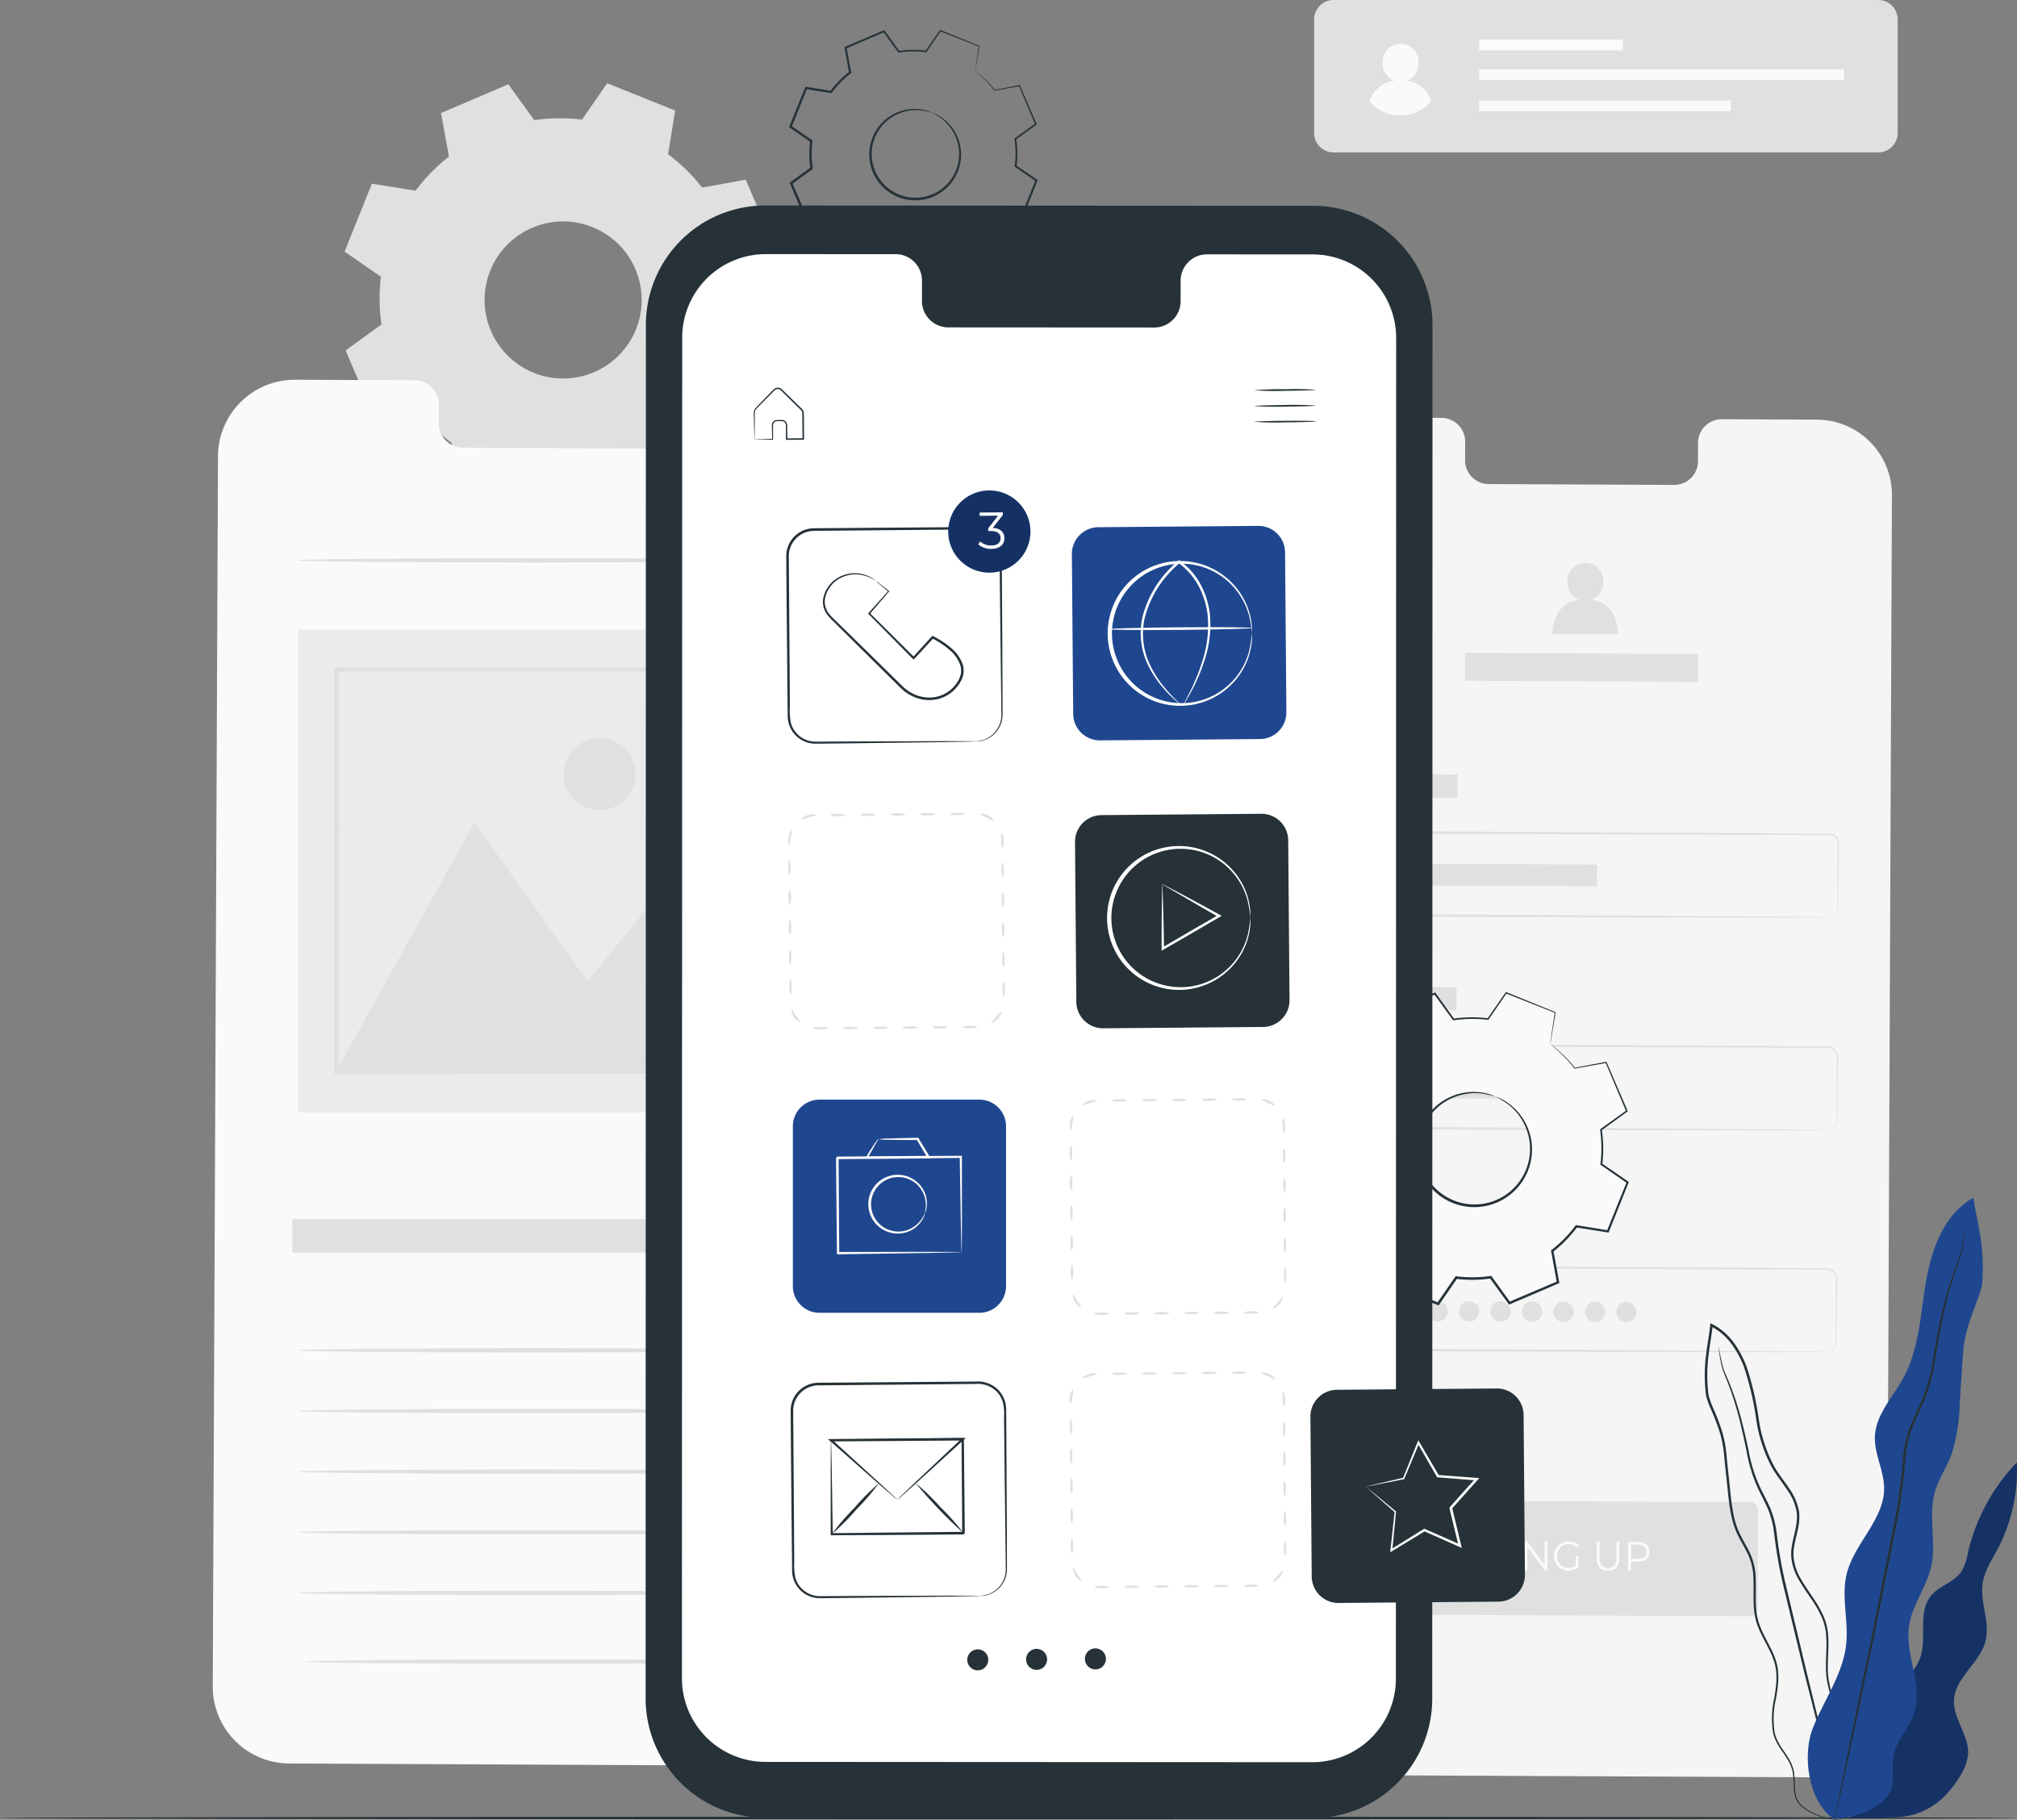 <svg xmlns="http://www.w3.org/2000/svg" xmlns:xlink="http://www.w3.org/1999/xlink" width="371.836" height="335.505" viewBox="0 0 371.836 335.505">
  <rect x="0" y="0" width="371.836" height="335.505" fill="#808080" stroke="none"/>
  <defs>
    <clipPath id="clip-path">
      <rect id="Rectangle_4217" data-name="Rectangle 4217" width="371.836" height="335.505" fill="none"/>
    </clipPath>
    <clipPath id="clip-path-4">
      <rect id="Rectangle_4219" data-name="Rectangle 4219" width="30.747" height="65.638" fill="none"/>
    </clipPath>
  </defs>
  <g id="Group_8427" data-name="Group 8427" transform="translate(-1088.323 -1595)">
    <g id="Group_8426" data-name="Group 8426" transform="translate(1088.323 1595)">
      <g id="Group_1505" data-name="Group 1505">
        <g id="Group_1504" data-name="Group 1504" clip-path="url(#clip-path)">
          <path id="Path_273" data-name="Path 273" d="M357.492,84.927l-17.633-.081a4.38,4.38,0,0,0-4.3,4.456l-.015,3.2a4.378,4.378,0,0,1-4.3,4.456L296.872,96.8a4.385,4.385,0,0,1-4.263-4.5l.014-3.2a4.385,4.385,0,0,0-4.263-4.5l-6.2-.028L266.726,84.5a13.874,13.874,0,0,0-13.938,13.816l-.941,222.556a13.875,13.875,0,0,0,13.811,13.935l90.767.419a13.876,13.876,0,0,0,13.939-13.816L371.3,98.86a13.876,13.876,0,0,0-13.811-13.934" transform="translate(-22.521 -7.557)" fill="#f5f5f5"/>
          <path id="Path_274" data-name="Path 274" d="M347.7,325.154l-67.5-.311c-.7,0-1.261-.764-1.257-1.7l.075-17.658c0-.935.574-1.69,1.272-1.687l67.5.312c.7,0,1.261.764,1.257,1.7l-.075,17.656c0,.936-.573,1.692-1.271,1.688" transform="translate(-24.945 -27.167)" fill="#e0e0e0"/>
          <path id="Path_275" data-name="Path 275" d="M300.823,316.708l.211-.429a2.424,2.424,0,0,0,1.665.649c.948,0,1.361-.409,1.364-.931.005-1.451-3.112-.573-3.1-2.531,0-.779.585-1.448,1.87-1.442a2.769,2.769,0,0,1,1.565.476l-.182.444a2.525,2.525,0,0,0-1.386-.443c-.925,0-1.339.424-1.34.953-.005,1.451,3.111.588,3.1,2.515,0,.78-.6,1.442-1.892,1.436a2.669,2.669,0,0,1-1.876-.7" transform="translate(-26.901 -27.903)" fill="#fafafa"/>
          <rect id="Rectangle_4205" data-name="Rectangle 4205" width="5.291" height="0.535" transform="translate(278.847 289.472) rotate(-89.707)" fill="#fafafa"/>
          <path id="Path_276" data-name="Path 276" d="M312.88,312.12l-.022,5.291h-.441l-3.233-4.309-.018,4.293h-.535l.022-5.29h.442l3.24,4.309.018-4.293Z" transform="translate(-27.599 -27.909)" fill="#fafafa"/>
          <path id="Path_277" data-name="Path 277" d="M318.616,314.788h.513l-.008,2.019a2.711,2.711,0,1,1-1.829-4.718,2.432,2.432,0,0,1,1.874.771l-.333.354a2.015,2.015,0,0,0-1.522-.626,2.192,2.192,0,1,0,1.3,3.981Z" transform="translate(-28.133 -27.909)" fill="#fafafa"/>
          <path id="Path_278" data-name="Path 278" d="M323.266,315.2l.013-3.031h.534l-.013,3.008c-.005,1.255.555,1.831,1.538,1.836s1.555-.567,1.561-1.822l.013-3.008h.52l-.012,3.032c-.006,1.519-.79,2.3-2.083,2.3s-2.077-.8-2.071-2.314" transform="translate(-28.908 -27.915)" fill="#fafafa"/>
          <path id="Path_279" data-name="Path 279" d="M333.564,314.03c-.005,1.126-.789,1.8-2.073,1.8l-1.359-.006-.006,1.671h-.535l.022-5.291,1.893.008c1.285.006,2.063.69,2.059,1.824m-.535,0c0-.847-.529-1.332-1.539-1.338l-1.345-.006-.012,2.646,1.345.006c1.01,0,1.547-.477,1.551-1.309" transform="translate(-29.473 -27.918)" fill="#fafafa"/>
          <rect id="Rectangle_4206" data-name="Rectangle 4206" width="4.296" height="23.417" transform="matrix(0.005, -1, 1, 0.005, 245.27, 146.964)" fill="#e0e0e0"/>
          <path id="Path_280" data-name="Path 280" d="M361.437,184.185a2.078,2.078,0,0,0,.534-.126,1.44,1.44,0,0,0,.882-1.225c0-1.452-.007-3.563-.013-6.274v-5.806a1.75,1.75,0,0,0-.255-1.194,1.346,1.346,0,0,0-1.077-.555h-1.426l-13.153-.026-76.16-.282a1.232,1.232,0,0,0-1,.507,1.756,1.756,0,0,0-.236,1.19q-.007,1.386-.013,2.764-.011,2.754-.024,5.471,0,1.359-.013,2.706a7.973,7.973,0,0,0,.038,1.28,1.233,1.233,0,0,0,.711.821,1.371,1.371,0,0,0,.563.1h.666l1.329.006,2.641.013,20.222.107,34.24.209,23.083.182,6.276.074,1.632.031c.368.01.556.027.556.027s-.189.015-.556.021l-1.632.016-6.277.015-23.083-.031-34.24-.107-20.221-.08-2.642-.011L271.456,184h-.667a1.847,1.847,0,0,1-.743-.133,1.7,1.7,0,0,1-.983-1.134,2.649,2.649,0,0,1-.056-.728v-.673q0-1.348.011-2.706.011-2.717.022-5.471,0-1.378.012-2.764a6.166,6.166,0,0,1,.023-.728,1.675,1.675,0,0,1,.3-.739,1.707,1.707,0,0,1,1.389-.7l76.16.422,13.154.1,1.426.012a1.592,1.592,0,0,1,1.275.667,1.984,1.984,0,0,1,.291,1.338q0,.647-.01,1.269c-.015,1.657-.028,3.172-.04,4.536-.034,2.713-.059,4.827-.077,6.28a1.486,1.486,0,0,1-.961,1.263,1.1,1.1,0,0,1-.551.08" transform="translate(-24.056 -15.043)" fill="#e0e0e0"/>
          <rect id="Rectangle_4207" data-name="Rectangle 4207" width="4.017" height="42.836" transform="translate(251.555 163.211) rotate(-89.736)" fill="#e0e0e0"/>
          <rect id="Rectangle_4208" data-name="Rectangle 4208" width="4.297" height="23.417" transform="matrix(0.005, -1, 1, 0.005, 245.104, 186.176)" fill="#e0e0e0"/>
          <path id="Path_281" data-name="Path 281" d="M360.819,227.247a3.831,3.831,0,0,0,.54-.1,1.888,1.888,0,0,0,1.153-1.032,2.464,2.464,0,0,0,.157-1.155q0-.664-.005-1.447c0-1.048,0-2.254-.007-3.61s0-2.869,0-4.52v-1.266a1.977,1.977,0,0,0-.265-1.2,1.792,1.792,0,0,0-.99-.768,5.65,5.65,0,0,0-1.376-.078l-13.109-.026-75.9-.281a1.674,1.674,0,0,0-1.663,1.466c-.027.866-.015,1.823-.024,2.726q-.012,2.744-.024,5.452,0,1.354-.012,2.7a5.627,5.627,0,0,0,.057,1.271,1.678,1.678,0,0,0,.665.933,1.8,1.8,0,0,0,1.132.291l1.325.006,2.632.014,20.152.107,34.121.209,23,.181,6.254.074,1.627.031c.366.01.554.027.554.027s-.188.015-.555.021l-1.627.016-6.254.016-23-.032-34.122-.107-20.151-.079-2.632-.011-1.324-.005a2.285,2.285,0,0,1-1.4-.372,2.151,2.151,0,0,1-.852-1.2,5.8,5.8,0,0,1-.075-1.4q0-1.343.01-2.7.011-2.707.022-5.453c.011-.926-.007-1.807.026-2.78a2.148,2.148,0,0,1,2.135-1.883l75.9.42,13.108.1a5.694,5.694,0,0,1,1.451.1,2.037,2.037,0,0,1,1.124.883,2.221,2.221,0,0,1,.291,1.331q0,.646-.009,1.266c-.015,1.651-.029,3.161-.04,4.52s-.027,2.561-.037,3.61q-.009.783-.017,1.447a2.551,2.551,0,0,1-.188,1.193,1.923,1.923,0,0,1-1.228,1.039,1.461,1.461,0,0,1-.553.056" transform="translate(-24.039 -18.894)" fill="#e0e0e0"/>
          <rect id="Rectangle_4209" data-name="Rectangle 4209" width="4.297" height="23.417" transform="translate(244.931 227.074) rotate(-89.737)" fill="#e0e0e0"/>
          <path id="Path_282" data-name="Path 282" d="M360.628,272.16a3.834,3.834,0,0,0,.54-.1,1.888,1.888,0,0,0,1.153-1.033,2.465,2.465,0,0,0,.158-1.155q0-.664,0-1.447c0-1.048,0-2.254-.005-3.609s0-2.87,0-4.521v-1.267a1.984,1.984,0,0,0-.266-1.2,1.8,1.8,0,0,0-.99-.768,5.656,5.656,0,0,0-1.377-.078l-13.108-.026-75.9-.281a1.674,1.674,0,0,0-1.663,1.466c-.027.866-.015,1.822-.024,2.726q-.012,2.743-.024,5.452-.007,1.354-.012,2.7a5.679,5.679,0,0,0,.056,1.27,1.685,1.685,0,0,0,.665.934,1.8,1.8,0,0,0,1.133.291l1.324.006,2.632.014,20.151.107,34.121.209,23,.181,6.254.074,1.627.032c.366.009.554.026.554.026s-.188.015-.554.021l-1.627.016-6.255.016-23-.032-34.121-.107L274.918,272l-2.632-.011-1.325-.005a2.287,2.287,0,0,1-1.394-.372,2.16,2.16,0,0,1-.853-1.2,5.845,5.845,0,0,1-.075-1.4q0-1.343.011-2.7.011-2.707.022-5.453c.01-.927-.007-1.807.026-2.78a2.148,2.148,0,0,1,2.135-1.883l75.9.42,13.108.1a5.654,5.654,0,0,1,1.451.1,2.044,2.044,0,0,1,1.124.883,2.222,2.222,0,0,1,.291,1.331q0,.646-.01,1.266c-.015,1.651-.028,3.161-.039,4.52s-.027,2.561-.037,3.609q-.01.783-.018,1.446a2.547,2.547,0,0,1-.188,1.2,1.917,1.917,0,0,1-1.227,1.038,1.488,1.488,0,0,1-.554.056" transform="translate(-24.022 -22.911)" fill="#e0e0e0"/>
          <rect id="Rectangle_4210" data-name="Rectangle 4210" width="4.017" height="42.837" transform="translate(251.389 202.424) rotate(-89.736)" fill="#e0e0e0"/>
          <path id="Path_283" data-name="Path 283" d="M280,265.367a1.877,1.877,0,1,1-1.865-2.006A1.939,1.939,0,0,1,280,265.367" transform="translate(-24.704 -23.551)" fill="#e0e0e0"/>
          <path id="Path_284" data-name="Path 284" d="M286.375,265.4a1.876,1.876,0,1,1-1.864-2.006,1.938,1.938,0,0,1,1.864,2.006" transform="translate(-25.274 -23.553)" fill="#e0e0e0"/>
          <path id="Path_285" data-name="Path 285" d="M292.748,265.426a1.876,1.876,0,1,1-1.864-2.006,1.937,1.937,0,0,1,1.864,2.006" transform="translate(-25.844 -23.556)" fill="#e0e0e0"/>
          <path id="Path_286" data-name="Path 286" d="M299.121,265.455a1.877,1.877,0,1,1-1.864-2.006,1.937,1.937,0,0,1,1.864,2.006" transform="translate(-26.414 -23.559)" fill="#e0e0e0"/>
          <path id="Path_287" data-name="Path 287" d="M305.494,265.484a1.877,1.877,0,1,1-1.864-2.006,1.937,1.937,0,0,1,1.864,2.006" transform="translate(-26.984 -23.561)" fill="#e0e0e0"/>
          <path id="Path_288" data-name="Path 288" d="M311.867,265.513A1.877,1.877,0,1,1,310,263.507a1.937,1.937,0,0,1,1.865,2.006" transform="translate(-27.554 -23.564)" fill="#e0e0e0"/>
          <path id="Path_289" data-name="Path 289" d="M318.24,265.543a1.876,1.876,0,1,1-1.865-2,1.94,1.94,0,0,1,1.865,2" transform="translate(-28.123 -23.567)" fill="#e0e0e0"/>
          <path id="Path_290" data-name="Path 290" d="M324.612,265.572a1.876,1.876,0,1,1-1.864-2.005,1.938,1.938,0,0,1,1.864,2" transform="translate(-28.693 -23.569)" fill="#e0e0e0"/>
          <path id="Path_291" data-name="Path 291" d="M330.985,265.6a1.876,1.876,0,1,1-1.864-2.006,1.938,1.938,0,0,1,1.864,2.006" transform="translate(-29.263 -23.572)" fill="#e0e0e0"/>
          <path id="Path_292" data-name="Path 292" d="M321.588,120.764a3.53,3.53,0,0,0,2.1-3.266,3.319,3.319,0,1,0-6.624-.031,3.525,3.525,0,0,0,2.11,3.3c-5.1.768-4.864,6.307-4.864,6.307l12.051.056s.275-5.6-4.777-6.362" transform="translate(-28.107 -10.19)" fill="#e0e0e0"/>
          <rect id="Rectangle_4211" data-name="Rectangle 4211" width="5.138" height="42.972" transform="matrix(0.005, -1, 1, 0.005, 270.068, 125.501)" fill="#e0e0e0"/>
          <path id="Path_293" data-name="Path 293" d="M129.4,29.941a33.139,33.139,0,0,1,6.29,6.159l8.026-1.466,5.3,12.416L142.4,51.83a33.048,33.048,0,0,1,.1,8.8l6.71,4.637-5.035,12.525-8.05-1.292a33.01,33.01,0,0,1-6.159,6.286l1.465,8.027-12.414,5.3-4.782-6.61a33.084,33.084,0,0,1-8.8.1l-4.636,6.71L88.271,91.274l1.293-8.053a33.031,33.031,0,0,1-6.286-6.158L75.25,78.528l-5.3-12.416,6.613-4.781a33.116,33.116,0,0,1-.1-8.8l-6.7-4.637,5.033-12.526,8.051,1.293A33.041,33.041,0,0,1,89,30.374l-1.465-8.027,12.414-5.3,4.782,6.612a33.046,33.046,0,0,1,8.8-.1l4.636-6.709L130.7,21.889ZM115.452,43.373a14.481,14.481,0,1,0,8.038,18.835,14.481,14.481,0,0,0-8.038-18.835" transform="translate(-6.238 -1.507)" fill="#e0e0e0" fill-rule="evenodd"/>
          <path id="Path_294" data-name="Path 294" d="M151.055,77.313l-18.023-.083a4.471,4.471,0,0,0-4.4,4.542l-.015,3.26a4.47,4.47,0,0,1-4.4,4.543L89.1,89.413a4.474,4.474,0,0,1-4.357-4.583l.015-3.26A4.474,4.474,0,0,0,80.4,76.988l-6.339-.03-15.774-.072A14.161,14.161,0,0,0,44.038,90.968L43.076,317.8A14.161,14.161,0,0,0,57.192,332l92.77.427a14.162,14.162,0,0,0,14.246-14.081l.961-226.834a14.158,14.158,0,0,0-14.114-14.2" transform="translate(-3.852 -6.875)" fill="#fafafa"/>
          <rect id="Rectangle_4212" data-name="Rectangle 4212" width="91.796" height="6.141" transform="translate(53.889 224.782)" fill="#e0e0e0"/>
          <path id="Path_295" data-name="Path 295" d="M147.8,273.369c0,.221-19.594.4-43.758.4s-43.762-.179-43.762-.4,19.588-.4,43.762-.4,43.758.179,43.758.4" transform="translate(-5.391 -24.41)" fill="#e0e0e0"/>
          <path id="Path_296" data-name="Path 296" d="M147.8,113.412c0,.222-19.594.4-43.758.4s-43.762-.178-43.762-.4,19.588-.4,43.762-.4,43.758.178,43.758.4" transform="translate(-5.391 -10.106)" fill="#e0e0e0"/>
          <path id="Path_297" data-name="Path 297" d="M147.8,285.644c0,.222-19.594.4-43.758.4s-43.762-.179-43.762-.4,19.588-.4,43.762-.4,43.758.178,43.758.4" transform="translate(-5.391 -25.508)" fill="#e0e0e0"/>
          <path id="Path_298" data-name="Path 298" d="M147.8,297.921c0,.221-19.594.4-43.758.4s-43.762-.179-43.762-.4,19.588-.4,43.762-.4,43.758.179,43.758.4" transform="translate(-5.391 -26.605)" fill="#e0e0e0"/>
          <path id="Path_299" data-name="Path 299" d="M147.8,310.2c0,.221-19.594.4-43.758.4s-43.762-.18-43.762-.4,19.588-.4,43.762-.4,43.758.18,43.758.4" transform="translate(-5.391 -27.703)" fill="#e0e0e0"/>
          <path id="Path_300" data-name="Path 300" d="M147.8,322.472c0,.223-19.594.4-43.758.4s-43.762-.178-43.762-.4,19.588-.4,43.762-.4,43.758.178,43.758.4" transform="translate(-5.391 -28.801)" fill="#e0e0e0"/>
          <path id="Path_301" data-name="Path 301" d="M149.176,336.391c0,.221-19.594.4-43.758.4s-43.762-.18-43.762-.4,19.59-.4,43.762-.4,43.758.18,43.758.4" transform="translate(-5.514 -30.046)" fill="#e0e0e0"/>
          <rect id="Rectangle_4213" data-name="Rectangle 4213" width="92.027" height="89.035" transform="translate(54.89 116.052)" fill="#ebebeb"/>
          <path id="Path_302" data-name="Path 302" d="M68.117,212.359l25.458-45.817L114.4,195.827l12.652-15.551,18.824,32.083Z" transform="translate(-6.091 -14.893)" fill="#e0e0e0"/>
          <path id="Path_303" data-name="Path 303" d="M127.382,156.107a6.623,6.623,0,1,1-6.623-6.623,6.623,6.623,0,0,1,6.623,6.623" transform="translate(-10.207 -13.368)" fill="#e0e0e0"/>
          <path id="Path_304" data-name="Path 304" d="M145.821,209.791a2.774,2.774,0,0,1-.022-.366c0-.266-.012-.6-.02-1.038q-.018-1.421-.045-4.007c-.022-3.53-.056-8.637-.1-15.12-.046-13-.112-31.524-.192-53.759l.377.375-77.749.063c-.106.092.822-.824.43-.426V155.5c0,6.542-.007,12.949-.011,19.186-.015,12.469-.03,24.258-.042,35.1l-.382-.382,56.221.2,15.855.1,4.207.045,1.091.021a2.676,2.676,0,0,1,.383.023,1.886,1.886,0,0,1-.34.021l-1.05.022-4.131.045-15.77.1-56.466.194h-.382v-.384c-.013-10.845-.027-22.634-.043-35.1,0-6.237-.007-12.643-.01-19.186V135.514c-.39.385.533-.549.447-.451l77.749.062h.377v.377c-.08,22.334-.147,40.935-.192,54-.041,6.447-.076,11.525-.1,15.036q-.029,2.538-.045,3.934c-.008.415-.014.741-.02,1a1.72,1.72,0,0,1-.021.323" transform="translate(-6.039 -12.077)" fill="#e0e0e0"/>
          <path id="Path_305" data-name="Path 305" d="M370.054,28.1H269.631a3.58,3.58,0,0,1-3.579-3.58V3.58A3.58,3.58,0,0,1,269.631,0H370.054a3.581,3.581,0,0,1,3.58,3.58V24.517a3.581,3.581,0,0,1-3.58,3.58" transform="translate(-23.792)" fill="#e0e0e0"/>
          <path id="Path_306" data-name="Path 306" d="M284.2,15.688a3.531,3.531,0,0,0,2.1-3.266,3.319,3.319,0,1,0-6.624-.031,3.525,3.525,0,0,0,2.111,3.3A5.3,5.3,0,0,0,277.3,19.54a7.506,7.506,0,0,0,4.6,2.477l2.041.009a7.5,7.5,0,0,0,4.666-2.5,5.214,5.214,0,0,0-4.407-3.843" transform="translate(-24.798 -0.794)" fill="#fafafa"/>
          <rect id="Rectangle_4214" data-name="Rectangle 4214" width="26.484" height="1.986" transform="translate(272.683 7.305)" fill="#fafafa"/>
          <rect id="Rectangle_4215" data-name="Rectangle 4215" width="46.402" height="1.986" transform="translate(272.683 18.53)" fill="#fafafa"/>
          <rect id="Rectangle_4216" data-name="Rectangle 4216" width="67.246" height="1.986" transform="translate(272.683 12.781)" fill="#fafafa"/>
        </g>
      </g>
      <g id="Group_1507" data-name="Group 1507">
        <g id="Group_1506" data-name="Group 1506" clip-path="url(#clip-path)">
          <path id="Path_307" data-name="Path 307" d="M371.581,368.075c0,.131-83.188.238-185.782.238-102.629,0-185.8-.107-185.8-.238s83.17-.237,185.8-.237c102.594,0,185.782.106,185.782.237" transform="translate(0 -32.894)" fill="#263238"/>
        </g>
      </g>
      <g id="Group_1512" data-name="Group 1512">
        <g id="Group_1511" data-name="Group 1511" clip-path="url(#clip-path)">
          <path id="Path_308" data-name="Path 308" d="M379.718,344.687c-.612-2.428.992-4.853,2.783-6.6s3.931-3.313,4.872-5.633c1.523-3.759-.468-8.649,2.113-11.777,1.518-1.84,4.225-2.444,5.575-4.412a10.1,10.1,0,0,0,1.224-3.523A35.861,35.861,0,0,1,405.3,296.1a31.112,31.112,0,0,1-3.59,16.062c-1.049,1.971-2.334,3.89-2.691,6.094-.578,3.579,1.4,7.28.5,10.791-1.029,4.017-5.562,6.683-5.8,10.821-.2,3.5,2.833,6.589,2.585,10.086a9.429,9.429,0,0,1-1.581,4.141c-2.732,4.485-6.725,7.561-12.751,7.426l-7.382.217Z" transform="translate(-33.497 -26.479)" fill="#1f4790"/>
          <g id="Group_1510" data-name="Group 1510" transform="translate(341.089 269.625)" opacity="0.3">
            <g id="Group_1509" data-name="Group 1509">
              <g id="Group_1508" data-name="Group 1508" clip-path="url(#clip-path-4)">
                <path id="Path_309" data-name="Path 309" d="M379.718,344.687c-.612-2.428.992-4.853,2.783-6.6s3.931-3.313,4.872-5.633c1.523-3.759-.468-8.649,2.113-11.777,1.518-1.84,4.225-2.444,5.575-4.412a10.1,10.1,0,0,0,1.224-3.523A35.861,35.861,0,0,1,405.3,296.1a31.112,31.112,0,0,1-3.59,16.062c-1.049,1.971-2.334,3.89-2.691,6.094-.578,3.579,1.4,7.28.5,10.791-1.029,4.017-5.562,6.683-5.8,10.821-.2,3.5,2.833,6.589,2.585,10.086a9.429,9.429,0,0,1-1.581,4.141c-2.732,4.485-6.725,7.561-12.751,7.426l-7.382.217Z" transform="translate(-374.586 -296.104)"/>
              </g>
            </g>
          </g>
          <path id="Path_310" data-name="Path 310" d="M370.456,359.4a5.907,5.907,0,0,1-2.032-.056,12.321,12.321,0,0,1-2.395-.617,10.176,10.176,0,0,1-2.953-1.639,4.121,4.121,0,0,1-1.209-1.631,7.651,7.651,0,0,1-.335-2.207,21.249,21.249,0,0,0-.158-2.388,6.571,6.571,0,0,0-.889-2.378c-.861-1.534-2.3-2.989-2.754-5.068a16.737,16.737,0,0,1,.238-6.468c.355-2.212.7-4.624-.133-6.935-.779-2.313-2.385-4.406-3.18-7.013-.791-2.633-.4-5.458-.554-8.247a10.937,10.937,0,0,0-.939-4.1c-.589-1.31-1.411-2.547-2.05-3.926-1.294-2.788-1.508-5.941-1.848-9.031q-.249-2.336-.5-4.72a23.116,23.116,0,0,0-.793-4.725,41.639,41.639,0,0,0-1.74-4.577,15.162,15.162,0,0,1-.843-2.391,24,24,0,0,1-.223-2.54,29.857,29.857,0,0,1,.225-5.108c.21-1.7.527-3.389.72-5.095l.035-.294.04-.34.3.153a11.408,11.408,0,0,1,3.955,3.375,18.1,18.1,0,0,1,2.416,4.513,55.374,55.374,0,0,1,2.243,9.679,26.274,26.274,0,0,0,2.982,8.945c.8,1.318,1.774,2.524,2.622,3.812a10.431,10.431,0,0,1,1.807,4.217c.419,3.125-1.317,5.858-.974,8.624a9.579,9.579,0,0,0,1.325,3.838c.664,1.183,1.445,2.281,2.186,3.385a21.748,21.748,0,0,1,1.962,3.416,10.806,10.806,0,0,1,.885,3.7c.167,2.49-.2,4.85-.031,7.08a16.293,16.293,0,0,0,1.788,6.077c.882,1.82,1.866,3.468,2.689,5.066a25.858,25.858,0,0,1,1.1,2.358,11.521,11.521,0,0,1,.635,2.336,14.717,14.717,0,0,1,.031,4.213,10.612,10.612,0,0,1-2.143,5.361,5.073,5.073,0,0,1-.6.644,2.925,2.925,0,0,1-.487.409c-.276.2-.423.293-.423.293a9.34,9.34,0,0,0,1.434-1.41,10.684,10.684,0,0,0,2.034-5.325,14.653,14.653,0,0,0-.07-4.152,11.453,11.453,0,0,0-.64-2.283c-.31-.763-.7-1.538-1.113-2.327-.83-1.583-1.824-3.224-2.725-5.056a16.557,16.557,0,0,1-1.85-6.184c-.181-2.277.175-4.645,0-7.077a10.4,10.4,0,0,0-.87-3.581,21.345,21.345,0,0,0-1.94-3.348c-.74-1.1-1.531-2.2-2.214-3.406a9.982,9.982,0,0,1-1.386-4c-.339-2.948,1.384-5.7.957-8.6a10.016,10.016,0,0,0-1.746-4.033c-.836-1.264-1.813-2.47-2.638-3.823a26.675,26.675,0,0,1-3.052-9.093,55.164,55.164,0,0,0-2.228-9.6,17.629,17.629,0,0,0-2.352-4.393,10.939,10.939,0,0,0-3.788-3.237l.342-.187c-.011.094-.024.2-.036.3-.2,1.726-.513,3.416-.721,5.1a29.525,29.525,0,0,0-.224,5.031,24.043,24.043,0,0,0,.213,2.463,14.843,14.843,0,0,0,.815,2.306,41.837,41.837,0,0,1,1.753,4.628,23.465,23.465,0,0,1,.8,4.8q.251,2.385.5,4.723c.334,3.1.548,6.206,1.8,8.9.616,1.339,1.436,2.581,2.042,3.933a11.348,11.348,0,0,1,.965,4.255c.145,2.849-.241,5.632.514,8.16s2.349,4.619,3.15,7.006c.857,2.411.482,4.9.117,7.106a16.494,16.494,0,0,0-.275,6.347c.415,1.985,1.81,3.426,2.69,5a6.841,6.841,0,0,1,.9,2.474,21.253,21.253,0,0,1,.141,2.417,7.5,7.5,0,0,0,.3,2.147,3.944,3.944,0,0,0,1.135,1.56,10.114,10.114,0,0,0,2.883,1.647,12.654,12.654,0,0,0,2.36.655,9.43,9.43,0,0,0,1.5.154c.34-.01.516,0,.516,0" transform="translate(-30.864 -23.957)" fill="#263238"/>
          <path id="Path_311" data-name="Path 311" d="M347.874,272.753a.835.835,0,0,1,.07.223c.043.178.1.4.159.666.141.582.31,1.462.582,2.559s.946,2.337,1.511,3.864c.586,1.515,1.18,3.273,1.725,5.245s1.038,4.16,1.546,6.505a27.407,27.407,0,0,0,2.322,7.222c.6,1.2,1.273,2.419,1.806,3.75a17.385,17.385,0,0,1,1.039,4.242,85.648,85.648,0,0,0,1.541,8.939l4.077,17.079,3.418,13.93c.95,3.94,1.721,7.143,2.266,9.4l.592,2.561c.058.271.1.491.143.669a.911.911,0,0,1,.033.231.8.8,0,0,1-.08-.219l-.189-.658-.678-2.54c-.579-2.25-1.4-5.439-2.411-9.364l-3.518-13.9-4.116-17.083a84.59,84.59,0,0,1-1.537-8.975,17.014,17.014,0,0,0-1-4.139c-.514-1.3-1.178-2.508-1.777-3.723a27.543,27.543,0,0,1-2.315-7.333c-.492-2.351-.957-4.533-1.485-6.5s-1.089-3.722-1.65-5.24c-.535-1.522-1.175-2.778-1.44-3.91-.249-1.125-.385-1.994-.5-2.587l-.113-.675a.864.864,0,0,1-.023-.233" transform="translate(-31.108 -24.391)" fill="#263238"/>
          <path id="Path_312" data-name="Path 312" d="M371.019,357.151c-4.8-2.893-6.139-11.6-4.1-16.823s5.588-9.988,6.163-15.567c.442-4.289-.939-8.7.085-12.888,1.38-5.653,6.931-10.005,6.9-15.824-.017-3.264-1.858-6.347-1.691-9.608.2-4,3.293-7.155,5.214-10.668,2.942-5.377,3.17-11.754,4.2-17.8s3.372-12.507,8.749-15.449c.762,5.139,2.093,8.664,1.63,15.617-.167,2.5-3.1,7.263-3.522,12.735-.254,3.272-.437,6.547-.655,9.821a31.511,31.511,0,0,1-1.6,9.4c-.888,2.28-2.306,4.347-2.969,6.7-1.248,4.431.331,9.246-.682,13.737-.858,3.8-3.513,7.067-4.073,10.926-.788,5.422,2.693,11.081.865,16.247-.907,2.563-3.031,4.614-3.646,7.263-.477,2.055.018,4.236-.415,6.3-.7,3.326-7.064,5.877-10.456,5.652" transform="translate(-32.729 -21.688)" fill="#1f4790"/>
          <path id="Path_313" data-name="Path 313" d="M395.675,248.119a1.332,1.332,0,0,1-.023.29c-.029.216-.066.494-.113.843-.116.741-.246,1.829-.5,3.236-.278,1.414-1.015,3-1.61,4.923-.626,1.912-1.25,4.119-1.806,6.592s-1.04,5.206-1.54,8.15a34.186,34.186,0,0,1-2.524,9.21c-.685,1.537-1.452,3.075-2.031,4.715a21.214,21.214,0,0,0-1.046,5.2A105.364,105.364,0,0,1,383,302.5l-4.285,21.426-3.688,17.451c-1.061,4.941-1.922,8.949-2.526,11.756-.3,1.361-.541,2.43-.71,3.192-.081.343-.147.616-.2.827a1.264,1.264,0,0,1-.083.279,1.416,1.416,0,0,1,.035-.288c.038-.214.088-.49.15-.838.148-.765.358-1.84.624-3.209.568-2.816,1.379-6.834,2.378-11.787,1.024-4.983,2.239-10.9,3.588-17.472l4.246-21.419a106.288,106.288,0,0,0,1.482-11.186,21.6,21.6,0,0,1,1.082-5.308c.6-1.675,1.374-3.22,2.06-4.744a34.084,34.084,0,0,0,2.535-9.1c.516-2.938,1.013-5.681,1.6-8.156s1.228-4.689,1.881-6.6c.624-1.925,1.384-3.5,1.681-4.879s.445-2.48.59-3.212l.16-.835a1.318,1.318,0,0,1,.07-.282" transform="translate(-33.222 -22.188)" fill="#263238"/>
        </g>
      </g>
      <g id="Group_1514" data-name="Group 1514">
        <g id="Group_1513" data-name="Group 1513" clip-path="url(#clip-path)">
          <path id="Path_314" data-name="Path 314" d="M187.546,22.757a6.256,6.256,0,0,1,1.83.917,8.231,8.231,0,0,1,3.21,4.516,8.336,8.336,0,0,1,.172,3.885,8.46,8.46,0,1,1-15.418-6.2,8.324,8.324,0,0,1,2.813-2.685,8.222,8.222,0,0,1,5.441-1.039,6.227,6.227,0,0,1,1.956.6c-.018.056-.69-.258-1.98-.421a8.237,8.237,0,0,0-5.245,1.144,8.056,8.056,0,1,0,11.946,4.8,8.243,8.243,0,0,0-2.995-4.455c-1.045-.775-1.747-1.013-1.722-1.066" transform="translate(-15.737 -1.972)" fill="#263238"/>
          <path id="Path_315" data-name="Path 315" d="M194.056,13.66a1.726,1.726,0,0,1,.029-.289c.029-.215.069-.5.121-.873q.179-1.2.512-3.446l.046.082L187.6,6.3l.144-.043-2.63,3.839-.047.069-.085-.01a18.81,18.81,0,0,0-4.983.071l-.093.014-.056-.076L177.113,6.4l.2.056L170.239,9.5l.11-.206c.261,1.418.55,2.978.845,4.579l.022.117-.094.073a18.715,18.715,0,0,0-3.471,3.556l-.074.1-.123-.02-4.6-.731.229-.13c-.9,2.246-1.869,4.669-2.863,7.152l-.079-.264,3.831,2.642.112.077-.016.136a18.768,18.768,0,0,0,.058,4.961l.02.137-.113.082-3.771,2.731.077-.28,3.026,7.083-.259-.139,4.58-.837.141-.026.088.114a18.675,18.675,0,0,0,3.538,3.467h0c.041.1-.091-.228.093.228v.032l-.006.036-.011.072-.024.145-.046.29-.093.577-.185,1.153q-.186,1.15-.369,2.291l-.146-.258,7.148,2.874-.28.084,2.647-3.827.08-.116.14.017a18.71,18.71,0,0,0,4.96-.051l.138-.02.082.113,2.725,3.774-.271-.076,7.087-3.016-.129.239q-.423-2.332-.83-4.581l-.024-.127.1-.078a18.7,18.7,0,0,0,3.481-3.542l.075-.1.122.02,4.593.746-.214.121c1.016-2.512,1.975-4.884,2.887-7.142l.065.217-3.822-2.655-.085-.059.013-.1a18.779,18.779,0,0,0-.041-4.979l-.014-.094.077-.055,3.782-2.716-.047.168c-1.159-2.749-2.146-5.092-2.991-7.1l.117.063-4.586.807-.046.008-.028-.036A19.531,19.531,0,0,0,195,14.468l-.712-.6a1.977,1.977,0,0,1-.234-.2,2.316,2.316,0,0,1,.259.172c.167.122.417.309.738.576a18.161,18.161,0,0,1,2.65,2.718l-.074-.028,4.575-.865.083-.016.034.079,3.055,7.071.044.1-.091.066-3.763,2.741.063-.148A19.029,19.029,0,0,1,201.7,31.2l-.073-.16,3.835,2.636.119.082-.054.136-2.858,7.153-.058.147-.156-.025-4.6-.73.2-.08A19.061,19.061,0,0,1,194.5,43.99l.078-.206.842,4.579.031.171-.16.069-7.081,3.029-.166.071-.107-.146-2.732-3.771.219.093a19.132,19.132,0,0,1-5.083.058l.219-.1-2.643,3.831-.107.154-.174-.07-7.14-2.874-.176-.071.03-.187q.183-1.141.368-2.291l.185-1.152L171,44.6l.046-.289.023-.145.012-.073.005-.036v-.032a2.288,2.288,0,1,1,.091.227h0a19.111,19.111,0,0,1-3.628-3.557l.229.087-4.58.835-.186.035-.074-.174-3.02-7.085-.073-.171.15-.109,3.775-2.725-.093.219a19.246,19.246,0,0,1-.052-5.082l.1.213-3.825-2.65-.145-.1.066-.163c1-2.48,1.976-4.9,2.88-7.144l.064-.157.167.026,4.593.746-.2.079a19.054,19.054,0,0,1,3.558-3.62l-.072.189c-.29-1.6-.571-3.163-.828-4.582l-.026-.148.138-.057,7.091-3.008.125-.053.078.109,2.711,3.78-.148-.063a19.076,19.076,0,0,1,5.061-.039l-.131.059,2.662-3.817.055-.08.089.036,7.13,2.913.057.024-.011.059c-.254,1.475-.45,2.612-.585,3.4-.068.374-.121.663-.16.879a2.252,2.252,0,0,1-.066.3" transform="translate(-14.286 -0.541)" fill="#263238"/>
          <path id="Path_316" data-name="Path 316" d="M309.6,210.453a23.907,23.907,0,0,1,4.537,4.444l5.793-1.057,3.824,8.961-4.771,3.451a23.862,23.862,0,0,1,.07,6.351l4.842,3.347-3.633,9.04-5.811-.933a23.838,23.838,0,0,1-4.445,4.537l1.057,5.793-8.959,3.824-3.452-4.771a23.911,23.911,0,0,1-6.352.068l-3.345,4.843-9.042-3.632.934-5.812a23.838,23.838,0,0,1-4.537-4.445l-5.794,1.058-3.823-8.961,4.772-3.451a23.9,23.9,0,0,1-.07-6.351l-4.842-3.347,3.632-9.04,5.815.93a23.834,23.834,0,0,1,4.445-4.537l-1.058-5.793,8.96-3.824,3.452,4.772a23.865,23.865,0,0,1,6.351-.07l3.346-4.842,9.04,3.632Zm-10.07,9.694a10.452,10.452,0,1,0,5.8,13.6,10.452,10.452,0,0,0-5.8-13.6" transform="translate(-23.836 -17.975)" fill="#fafafa" fill-rule="evenodd"/>
          <path id="Path_317" data-name="Path 317" d="M301.342,221.942a8.179,8.179,0,0,1,2.3,1.18,10.535,10.535,0,0,1,4.241,10.594,10.649,10.649,0,1,1-19.41-7.8,10.51,10.51,0,0,1,3.536-3.386,10.4,10.4,0,0,1,6.857-1.328,8.167,8.167,0,0,1,2.477.739,21.038,21.038,0,0,0-2.5-.556,10.415,10.415,0,0,0-6.659,1.433,10.239,10.239,0,1,0,15.168,6.092,10.41,10.41,0,0,0-3.816-5.643,21.084,21.084,0,0,0-2.192-1.329" transform="translate(-25.645 -19.77)" fill="#263238"/>
          <path id="Path_318" data-name="Path 318" d="M309.577,210.438s.008-.121.042-.367c.037-.264.09-.629.158-1.1.151-1,.371-2.456.657-4.352l.046.082-9.057-3.59.144-.044-3.331,4.853-.047.069-.085-.01a23.829,23.829,0,0,0-6.312.086l-.093.014-.056-.077c-1.079-1.484-2.247-3.091-3.462-4.764l.2.056-8.953,3.841.11-.206c.33,1.793.694,3.768,1.066,5.792l.022.117-.094.073a23.73,23.73,0,0,0-4.4,4.506l-.074.1-.123-.02-5.812-.926.23-.13-3.624,9.044-.079-.264,4.844,3.344.112.077-.016.136a23.822,23.822,0,0,0,.074,6.29l.02.137-.113.082-4.771,3.453.077-.28,3.827,8.96-.259-.139,5.794-1.059.141-.025.088.113a23.676,23.676,0,0,0,4.487,4.4h0l.115.087-.023.141-.934,5.811-.145-.257,9.04,3.634-.28.084q1.691-2.443,3.348-4.841l.08-.116.139.017a23.67,23.67,0,0,0,6.29-.066l.138-.02.081.113,3.448,4.773-.271-.075,8.963-3.817-.129.24-1.052-5.795-.023-.127.1-.079a23.68,23.68,0,0,0,4.412-4.492l.075-.1.122.02,5.81.941-.214.121,3.648-9.034.066.217-4.836-3.355-.086-.059.013-.1a23.749,23.749,0,0,0-.056-6.308l-.013-.094.076-.056,4.781-3.437-.046.168-3.793-8.975.117.063-5.8,1.028-.046.008-.028-.036a24.554,24.554,0,0,0-3.273-3.477c-.4-.348-.7-.594-.9-.761l-.3-.252s.117.073.324.221.525.393.931.733a23.215,23.215,0,0,1,3.342,3.443l-.074-.028,5.788-1.087.083-.015.035.078,3.854,8.948.045.1-.091.066-4.762,3.464.063-.148a24.037,24.037,0,0,1,.085,6.394l-.072-.16,4.849,3.337.119.082-.054.136-3.619,9.046-.058.146-.157-.025-5.812-.925.2-.08a24.023,24.023,0,0,1-4.479,4.582l.078-.206q.523,2.845,1.064,5.792l.031.172-.16.068-8.956,3.831-.166.071-.107-.147q-1.7-2.352-3.455-4.769l.219.093a24.132,24.132,0,0,1-6.413.072l.219-.1-3.345,4.844-.107.154-.174-.07-9.042-3.63-.176-.071.03-.187q.463-2.886.933-5.812l.092.228h0A24.082,24.082,0,0,1,276.1,244.6l.229.087-5.794,1.056-.185.034-.074-.173c-1.315-3.083-2.612-6.125-3.821-8.962l-.073-.171.15-.108,4.774-3.449-.093.219a24.263,24.263,0,0,1-.066-6.411l.1.213-4.839-3.351-.146-.1.066-.164,3.641-9.037.063-.158.167.027,5.81.941-.2.079a24.069,24.069,0,0,1,4.494-4.57l-.072.189c-.366-2.025-.724-4-1.049-5.795l-.026-.148.137-.058,8.967-3.807.125-.053.078.109,3.441,4.78-.148-.063a24.063,24.063,0,0,1,6.391-.054l-.132.059,3.362-4.831.056-.079.088.036,9.024,3.673.056.023-.01.059c-.319,1.877-.564,3.319-.732,4.309-.085.479-.149.846-.2,1.111s-.078.381-.078.381" transform="translate(-23.81 -17.96)" fill="#263238"/>
        </g>
      </g>
      <g id="Group_1516" data-name="Group 1516">
        <g id="Group_1515" data-name="Group 1515" clip-path="url(#clip-path)">
          <path id="Path_319" data-name="Path 319" d="M253.709,338.9,152.7,338.84a22,22,0,0,1-21.989-22.006l.05-253.227a22,22,0,0,1,22.015-22l101.007.06a22,22,0,0,1,21.99,22.007l-.05,253.227a22,22,0,0,1-22.015,22" transform="translate(-11.689 -3.721)" fill="#263238"/>
          <path id="Path_320" data-name="Path 320" d="M254.334,51.506l-19.584-.012a4.865,4.865,0,0,0-4.756,4.969v3.552a4.864,4.864,0,0,1-4.756,4.968l-38.173-.022a4.87,4.87,0,0,1-4.754-4.974V56.435a4.869,4.869,0,0,0-4.755-4.974h-6.888l-17.14-.01a15.41,15.41,0,0,0-15.418,15.4l-.048,247.168a15.411,15.411,0,0,0,15.4,15.413l100.8.058a15.409,15.409,0,0,0,15.418-15.406l.049-247.168a15.41,15.41,0,0,0-15.4-15.412" transform="translate(-12.346 -4.601)" fill="#fff"/>
          <path id="Path_321" data-name="Path 321" d="M176.388,117.514a4.964,4.964,0,0,1,.625.444l1.756,1.356.073.056-.061.071-3.545,4.147-.006-.2,8.233,8.167-.293.005,3.5-3.839.11-.121.143.07a15.2,15.2,0,0,1,3.219,2.1,6.819,6.819,0,0,1,2.3,3.313,3.59,3.59,0,0,1,.1,1.066l-.037.541-.157.519a3.613,3.613,0,0,1-.454.976,4.775,4.775,0,0,1-.613.879,6.467,6.467,0,0,1-3.662,2.24,7.038,7.038,0,0,1-4.274-.461,7.715,7.715,0,0,1-1.813-1.1c-.553-.453-1.005-.948-1.492-1.415l-5.514-5.452c-1.754-1.738-3.422-3.391-4.983-4.94l-1.15-1.142a7.9,7.9,0,0,1-1.055-1.187,3.872,3.872,0,0,1-.676-2.909,5.678,5.678,0,0,1,3.037-3.975,6.111,6.111,0,0,1,3.769-.58,6.032,6.032,0,0,1,2.261.854,5.033,5.033,0,0,1,.507.372c.111.088.165.137.16.143a7.169,7.169,0,0,0-2.956-1.186,5.973,5.973,0,0,0-3.619.633,5.415,5.415,0,0,0-2.83,3.793,3.536,3.536,0,0,0,.647,2.647,7.649,7.649,0,0,0,1.024,1.13l1.158,1.131,5.012,4.907L180.364,136c.484.463.952.97,1.461,1.383a7.266,7.266,0,0,0,1.707,1.036,6.578,6.578,0,0,0,3.986.43,6,6,0,0,0,3.4-2.08,4.388,4.388,0,0,0,.571-.818,3.177,3.177,0,0,0,.412-.878l.141-.46.032-.473a3.172,3.172,0,0,0-.085-.939,6.4,6.4,0,0,0-2.142-3.08,14.891,14.891,0,0,0-3.106-2.047l.253-.051-3.521,3.819-.145.158-.149-.151-8.148-8.251-.1-.1.088-.1,3.629-4.074.011.127-1.7-1.422a4.691,4.691,0,0,1-.569-.515" transform="translate(-14.898 -10.379)" fill="#263238"/>
          <path id="Path_322" data-name="Path 322" d="M194.073,146.23a7.59,7.59,0,0,0,1.471-.288,4.913,4.913,0,0,0,2.979-2.869,4.848,4.848,0,0,0,.309-1.42c.031-.505-.005-1.065,0-1.634q-.023-1.72-.05-3.726c-.033-2.676-.069-5.719-.11-9.081s-.077-7.052-.12-11.007q-.015-1.483-.031-3.018a8.188,8.188,0,0,0-.325-3,4.693,4.693,0,0,0-1.916-2.327,5.026,5.026,0,0,0-3.038-.707l-28.947.259a4.679,4.679,0,0,0-4.643,4.6q.026,3.748.051,7.38c.035,4.842.069,9.512.1,13.963q.022,3.337.044,6.5a11.81,11.81,0,0,0,.207,3.04,4.717,4.717,0,0,0,4.162,3.369c.922.035,1.882,0,2.794,0l5.281-.028,15.94-.056,4.333.008,1.127.015a2.26,2.26,0,0,1,.384.021,2.306,2.306,0,0,1-.383.027l-1.127.033-4.333.08-15.939.208-5.281.058c-.925,0-1.84.042-2.826.009a5.108,5.108,0,0,1-4.522-3.633,5.438,5.438,0,0,1-.219-1.582q-.008-.779-.016-1.569-.031-3.162-.064-6.5c-.041-4.451-.085-9.121-.129-13.963q-.029-3.635-.058-7.392a5.15,5.15,0,0,1,5.11-5.07l28.948-.22a5.452,5.452,0,0,1,3.268.78,5.116,5.116,0,0,1,2.079,2.541,4.882,4.882,0,0,1,.322,1.6c.021.533.012,1.038.018,1.552q.01,1.534.019,3.018c.022,3.956.043,7.641.062,11.008s.028,6.4.04,9.082q.006,2,.011,3.726c-.007.575.023,1.113-.016,1.65a5.044,5.044,0,0,1-.341,1.473,4.974,4.974,0,0,1-3.122,2.892,3.993,3.993,0,0,1-1.5.2" transform="translate(-14.234 -9.542)" fill="#263238"/>
          <path id="Path_323" data-name="Path 323" d="M251.673,145.776l-29.463.243a4.918,4.918,0,0,1-4.959-4.878l-.244-29.463a4.92,4.92,0,0,1,4.879-4.96l29.463-.243a4.919,4.919,0,0,1,4.96,4.879l.243,29.463a4.918,4.918,0,0,1-4.878,4.96" transform="translate(-19.406 -9.521)" fill="#1f4790"/>
          <path id="Path_324" data-name="Path 324" d="M250.859,126.832a22.712,22.712,0,0,0-.527-3.182,13.092,13.092,0,0,0-4.85-7.086,12.85,12.85,0,1,0,4.9,13.458,22.575,22.575,0,0,0,.474-3.19.737.737,0,0,1,.015.213v.627a6.064,6.064,0,0,1-.072,1.017,9.247,9.247,0,0,1-.236,1.375,12.376,12.376,0,0,1-1.392,3.559,13.35,13.35,0,1,1-.112-13.557,12.448,12.448,0,0,1,1.451,3.536,9.349,9.349,0,0,1,.258,1.37,6.1,6.1,0,0,1,.088,1.017c.005.251.01.457.014.627a.722.722,0,0,1-.012.213" transform="translate(-20.062 -10.16)" fill="#fff"/>
          <path id="Path_325" data-name="Path 325" d="M250.917,127.137c0,.131-5.981.287-13.359.348s-13.363,0-13.364-.127,5.98-.287,13.36-.348,13.362,0,13.363.127" transform="translate(-20.048 -11.356)" fill="#fff"/>
          <path id="Path_326" data-name="Path 326" d="M238.893,139.986a2.83,2.83,0,0,1,.234-.539l.749-1.5a21.782,21.782,0,0,0,1.125-2.4,27.494,27.494,0,0,0,1.224-3.284,20.8,20.8,0,0,0,1.027-8.976,15.505,15.505,0,0,0-1.622-5.078,12.6,12.6,0,0,0-3.736-4.282l.271-.016c-.2.165-.426.365-.642.564a19.4,19.4,0,0,0-5.857,9.66,13.327,13.327,0,0,0,1.23,9.068c.28.606.641,1.135.939,1.658.352.49.656.972.986,1.39l.936,1.155.846.921c.5.561.948.941,1.219,1.231a3.074,3.074,0,0,1,.412.447,2.825,2.825,0,0,1-.476-.377c-.293-.268-.762-.627-1.288-1.172l-.883-.9-.975-1.141c-.344-.415-.664-.9-1.029-1.388-.314-.524-.69-1.057-.986-1.672a13.549,13.549,0,0,1-1.359-9.312,19.633,19.633,0,0,1,5.962-9.917c.224-.2.444-.4.669-.587l.137-.11.136.094a12.94,12.94,0,0,1,3.894,4.466,15.762,15.762,0,0,1,1.645,5.244,20.741,20.741,0,0,1-1.142,9.131,26.078,26.078,0,0,1-1.3,3.289,19.677,19.677,0,0,1-1.2,2.375l-.829,1.461a2.743,2.743,0,0,1-.316.493" transform="translate(-20.651 -10.144)" fill="#fff"/>
          <path id="Path_327" data-name="Path 327" d="M194.962,319.244a7.592,7.592,0,0,0,1.471-.288,4.856,4.856,0,0,0,3.288-4.29c.031-.505-.005-1.065,0-1.634-.015-1.146-.032-2.39-.05-3.725-.033-2.677-.069-5.72-.11-9.082s-.077-7.052-.12-11.007q-.015-1.483-.031-3.018a8.187,8.187,0,0,0-.325-3,4.693,4.693,0,0,0-1.916-2.327,5.026,5.026,0,0,0-3.038-.707l-28.947.259a4.679,4.679,0,0,0-4.643,4.6q.026,3.748.051,7.38c.036,4.842.069,9.513.1,13.963q.022,3.337.044,6.5a11.808,11.808,0,0,0,.207,3.04,4.717,4.717,0,0,0,4.162,3.369c.922.036,1.882,0,2.794,0l5.281-.028,15.94-.056,4.333.008,1.127.015a2.266,2.266,0,0,1,.384.021,2.315,2.315,0,0,1-.383.027l-1.127.033-4.333.08-15.939.208-5.281.059c-.925,0-1.84.041-2.825.008a5.1,5.1,0,0,1-4.523-3.633,5.435,5.435,0,0,1-.219-1.581q-.008-.78-.015-1.57-.031-3.162-.064-6.5c-.041-4.45-.085-9.121-.129-13.963q-.029-3.635-.058-7.392a5.15,5.15,0,0,1,5.11-5.07l28.948-.22a5.453,5.453,0,0,1,3.268.78,5.115,5.115,0,0,1,2.079,2.541,4.883,4.883,0,0,1,.322,1.6c.021.533.012,1.038.018,1.552q.01,1.534.019,3.018c.022,3.956.043,7.641.062,11.008s.028,6.4.04,9.082c0,1.335.008,2.58.011,3.726-.007.575.023,1.113-.016,1.65a5.043,5.043,0,0,1-.341,1.473,4.974,4.974,0,0,1-3.122,2.892,3.969,3.969,0,0,1-1.5.2" transform="translate(-14.314 -25.014)" fill="#263238"/>
          <path id="Path_328" data-name="Path 328" d="M168.227,291.563a2.525,2.525,0,0,1,.43-.028l1.3-.037,4.961-.1,17.6-.252h.215v.217c.049,5.242.106,11.128.165,17.333.052-.048-.448.454-.24.241h-.844l-.847.006-1.68.014-3.3.025-6.336.044-11.28.06h-.194V296.223c.009-1.468.015-2.632.021-3.47.005-.367.01-.663.015-.9a1.339,1.339,0,0,1,.018-.293,2.29,2.29,0,0,1,.024.333c.007.244.017.551.029.933.019.849.046,2.026.078,3.512.049,3.045.119,7.347.2,12.555l-.193-.19,11.279-.127,6.336-.061,3.3-.029,1.68-.015.847-.007h.844c.212-.214-.28.292-.23.238-.044-6.206-.085-12.091-.122-17.335l.218.214-17.464.037-5.01-.015-1.343-.016a3.82,3.82,0,0,1-.48-.021" transform="translate(-15.039 -26.035)" fill="#263238"/>
          <path id="Path_329" data-name="Path 329" d="M180.416,302.539a1.821,1.821,0,0,1,.225-.244l.651-.64,2.449-2.348,8.586-8.1.148.372-12.146.123-12.149.078.141-.374,8.719,7.959,2.487,2.308.662.628a1.821,1.821,0,0,1,.229.24,9.452,9.452,0,0,1-.9-.733l-2.53-2.192-8.956-7.892-.419-.369.56-.005,12.149-.123,12.146-.078h.56l-.412.376-8.824,8.039L181.3,301.8a9.589,9.589,0,0,1-.884.748" transform="translate(-14.989 -26.035)" fill="#263238"/>
          <path id="Path_330" data-name="Path 330" d="M177.087,300.312a43.348,43.348,0,0,1-4.175,4.863,43.485,43.485,0,0,1-4.524,4.543,43.488,43.488,0,0,1,4.176-4.864,43.463,43.463,0,0,1,4.523-4.542" transform="translate(-15.058 -26.855)" fill="#263238"/>
          <path id="Path_331" data-name="Path 331" d="M194.2,309.511a86.676,86.676,0,0,1-8.853-9.261,43.359,43.359,0,0,1,4.6,4.466,43.431,43.431,0,0,1,4.255,4.794" transform="translate(-16.574 -26.849)" fill="#263238"/>
          <path id="Path_332" data-name="Path 332" d="M194.9,261.945H165.436a4.919,4.919,0,0,1-4.919-4.919V227.562a4.92,4.92,0,0,1,4.919-4.92H194.9a4.919,4.919,0,0,1,4.919,4.92v29.464a4.919,4.919,0,0,1-4.919,4.919" transform="translate(-14.354 -19.91)" fill="#1f4790"/>
          <path id="Path_333" data-name="Path 333" d="M192.4,251.768a2.3,2.3,0,0,1-.025-.34c-.007-.249-.017-.562-.03-.951-.019-.865-.046-2.062-.079-3.569-.051-3.09-.121-7.445-.207-12.69l.2.194-22.762.229c-.054.051.443-.452.233-.237V235l.005.589.009,1.174q.01,1.168.018,2.317.016,2.3.033,4.507c.017,2.94.035,5.748.051,8.373l-.215-.211,16.38-.028,4.683.017,1.255.015a3.342,3.342,0,0,1,.448.021,2.3,2.3,0,0,1-.4.028l-1.212.035-4.634.1-16.517.243h-.213v-.215c-.027-2.625-.056-5.432-.087-8.373-.014-1.471-.027-2.976-.042-4.507q-.01-1.149-.02-2.317l-.01-1.173V234.4c-.21.212.286-.294.238-.241l22.763-.147h.2v13.015c-.009,1.489-.015,2.672-.021,3.526-.006.373-.011.675-.015.913a1.408,1.408,0,0,1-.019.3" transform="translate(-15.131 -20.927)" fill="#fafafa"/>
          <path id="Path_334" data-name="Path 334" d="M177.632,230.637a11.671,11.671,0,0,1,1.991-.141c1.263-.046,3.062-.092,5.2-.129h.119l.064.1,2.031,3.349.212.351h-.412l-2.155.021c-3.591.03-6.849.032-9.227.01h-.3l.151-.253c1.285-2.14,2.2-3.425,2.323-3.311,0,0-.219.308-.57.912l-1.458,2.569-.148-.255c2.377-.061,5.635-.114,9.226-.143l2.155-.016-.2.354-1.991-3.374.182.1c-2.143,0-3.942-.017-5.206-.043a11.63,11.63,0,0,1-1.992-.108" transform="translate(-15.663 -20.6)" fill="#fafafa"/>
          <path id="Path_335" data-name="Path 335" d="M186.225,244.972c-.047-.014.117-.452.166-1.268a5.216,5.216,0,0,0-.917-3.236,5.021,5.021,0,1,0-2.6,7.611,5.217,5.217,0,0,0,2.7-2c.46-.676.6-1.123.644-1.1.016.005-.012.117-.079.328a3.973,3.973,0,0,1-.41.877,5.2,5.2,0,0,1-2.753,2.219,5.421,5.421,0,1,1,2.767-8.115,5.207,5.207,0,0,1,.823,3.439,4.032,4.032,0,0,1-.212.945c-.076.208-.122.313-.138.308" transform="translate(-15.723 -21.269)" fill="#fafafa"/>
          <path id="Path_336" data-name="Path 336" d="M252.31,204.071l-29.464.243a4.918,4.918,0,0,1-4.959-4.878l-.244-29.464a4.92,4.92,0,0,1,4.879-4.96l29.463-.243a4.919,4.919,0,0,1,4.96,4.879l.244,29.463a4.92,4.92,0,0,1-4.879,4.96" transform="translate(-19.463 -14.734)" fill="#263238"/>
          <path id="Path_337" data-name="Path 337" d="M250.555,184.454a22.667,22.667,0,0,0-.524-3.16,13.008,13.008,0,0,0-4.816-7.035,12.759,12.759,0,1,0,4.868,13.361,22.619,22.619,0,0,0,.472-3.167.686.686,0,0,1,.015.211c0,.169,0,.373,0,.623a6.075,6.075,0,0,1-.071,1.011,9.218,9.218,0,0,1-.234,1.366,12.326,12.326,0,0,1-1.382,3.534,13.26,13.26,0,1,1-.113-13.462,12.321,12.321,0,0,1,1.441,3.51,9.1,9.1,0,0,1,.256,1.362,6,6,0,0,1,.088,1.009c0,.249.009.454.013.623a.717.717,0,0,1-.012.212" transform="translate(-20.051 -15.321)" fill="#fff"/>
          <path id="Path_338" data-name="Path 338" d="M235.3,179a6.345,6.345,0,0,1,.745.369l2.168,1.146c1.869.991,4.565,2.425,7.684,4.151l.343.19-.341.2-5.136,3-5.254,3.035-.333.193V190.9c-.015-3.534.024-6.557.053-8.65q.023-1.464.037-2.426a6.464,6.464,0,0,1,.035-.82c.013.022.028.352.049.942q.031.987.078,2.494c.064,2.117.151,5.042.194,8.457l-.335-.191,5.239-3.059,5.149-2.975v.388c-3-1.693-5.549-3.191-7.4-4.274l-2.173-1.281c-.513-.3-.8-.479-.811-.5" transform="translate(-21.03 -16.007)" fill="#fff"/>
          <path id="Path_339" data-name="Path 339" d="M194.834,207.932c0-.131.615-.242,1.375-.249s1.378.1,1.379.226-.614.242-1.375.249-1.378-.1-1.379-.226" transform="translate(-17.423 -18.572)" fill="#e0e0e0"/>
          <path id="Path_340" data-name="Path 340" d="M188.785,207.982c0-.131.615-.242,1.375-.249s1.378.1,1.38.226-.615.242-1.376.249-1.378-.1-1.379-.226" transform="translate(-16.882 -18.576)" fill="#e0e0e0"/>
          <path id="Path_341" data-name="Path 341" d="M182.737,208.032c0-.131.615-.242,1.375-.249s1.378.1,1.379.226-.614.242-1.375.249-1.378-.1-1.379-.226" transform="translate(-16.341 -18.581)" fill="#e0e0e0"/>
          <path id="Path_342" data-name="Path 342" d="M176.688,208.082c0-.131.615-.242,1.375-.249s1.378.1,1.379.226-.614.242-1.375.249-1.378-.1-1.379-.226" transform="translate(-15.8 -18.585)" fill="#e0e0e0"/>
          <path id="Path_343" data-name="Path 343" d="M170.639,208.132c0-.131.615-.242,1.375-.249s1.378.1,1.379.226-.614.242-1.375.249-1.378-.1-1.379-.226" transform="translate(-15.259 -18.59)" fill="#e0e0e0"/>
          <path id="Path_344" data-name="Path 344" d="M164.592,208.112c.039-.148.6-.148,1.373-.179.76-.006,1.378.1,1.379.226s-.615.242-1.375.249c-.753.033-1.415-.186-1.377-.3" transform="translate(-14.718 -18.594)" fill="#e0e0e0"/>
          <path id="Path_345" data-name="Path 345" d="M160.271,204.336c.131-.035.379.516.772,1.122s.784,1.067.7,1.172-.66-.233-1.1-.916-.5-1.351-.373-1.378" transform="translate(-14.327 -18.272)" fill="#e0e0e0"/>
          <path id="Path_346" data-name="Path 346" d="M160,198.307c.131,0,.242.615.249,1.375s-.1,1.378-.226,1.379-.242-.614-.249-1.375.1-1.378.226-1.379" transform="translate(-14.287 -17.733)" fill="#e0e0e0"/>
          <path id="Path_347" data-name="Path 347" d="M159.946,192.258c.131,0,.242.615.249,1.375s-.1,1.378-.226,1.379-.242-.614-.249-1.375.1-1.378.226-1.379" transform="translate(-14.283 -17.193)" fill="#e0e0e0"/>
          <path id="Path_348" data-name="Path 348" d="M159.9,186.209c.131,0,.242.615.249,1.375s-.1,1.378-.226,1.379-.242-.614-.249-1.375.1-1.378.226-1.379" transform="translate(-14.278 -16.652)" fill="#e0e0e0"/>
          <path id="Path_349" data-name="Path 349" d="M159.846,180.16c.131,0,.242.615.249,1.375s-.1,1.378-.226,1.38-.242-.615-.249-1.376.1-1.378.226-1.379" transform="translate(-14.274 -16.111)" fill="#e0e0e0"/>
          <path id="Path_350" data-name="Path 350" d="M159.8,174.111c.131,0,.242.615.249,1.375s-.1,1.378-.226,1.379-.242-.614-.249-1.375.1-1.378.226-1.379" transform="translate(-14.269 -15.57)" fill="#e0e0e0"/>
          <path id="Path_351" data-name="Path 351" d="M160.235,168.135c.119.061-.061.636-.172,1.349s-.142,1.339-.291,1.338c-.111,0-.3-.607-.177-1.412s.529-1.338.64-1.275" transform="translate(-14.268 -15.035)" fill="#e0e0e0"/>
          <path id="Path_352" data-name="Path 352" d="M164.878,165.023c0,.136-.6.222-1.29.432s-1.239.459-1.316.346.4-.572,1.18-.8,1.434-.1,1.426.023" transform="translate(-14.51 -14.744)" fill="#e0e0e0"/>
          <path id="Path_353" data-name="Path 353" d="M170.914,164.966c0,.131-.615.242-1.375.249s-1.378-.1-1.379-.226.614-.242,1.375-.249,1.378.1,1.379.226" transform="translate(-15.038 -14.732)" fill="#e0e0e0"/>
          <path id="Path_354" data-name="Path 354" d="M176.963,164.916c0,.131-.615.242-1.375.249s-1.378-.1-1.379-.226.614-.242,1.375-.249,1.378.1,1.379.226" transform="translate(-15.579 -14.727)" fill="#e0e0e0"/>
          <path id="Path_355" data-name="Path 355" d="M183.012,164.866c0,.131-.615.242-1.375.249s-1.378-.1-1.379-.226.614-.242,1.375-.249,1.378.1,1.379.226" transform="translate(-16.119 -14.723)" fill="#e0e0e0"/>
          <path id="Path_356" data-name="Path 356" d="M189.061,164.816c0,.131-.615.242-1.376.249s-1.378-.1-1.378-.226.613-.242,1.374-.249,1.378.1,1.38.226" transform="translate(-16.66 -14.718)" fill="#e0e0e0"/>
          <path id="Path_357" data-name="Path 357" d="M195.109,164.766c0,.131-.615.242-1.375.249s-1.378-.1-1.379-.226.614-.242,1.375-.249,1.378.1,1.379.226" transform="translate(-17.201 -14.714)" fill="#e0e0e0"/>
          <path id="Path_358" data-name="Path 358" d="M200.863,165.986c-.092.1-.6-.235-1.25-.538s-1.228-.484-1.211-.618.682-.157,1.413.189,1.138.879,1.048.967" transform="translate(-17.742 -14.732)" fill="#e0e0e0"/>
          <path id="Path_359" data-name="Path 359" d="M202.933,171.358c-.131,0-.242-.616-.249-1.375,0-.722-.1-1.319.032-1.36s.436.547.443,1.355c.006.762-.1,1.38-.226,1.38" transform="translate(-18.122 -15.079)" fill="#e0e0e0"/>
          <path id="Path_360" data-name="Path 360" d="M202.987,177.4c-.131,0-.242-.615-.249-1.375s.1-1.378.226-1.38.242.615.249,1.376-.1,1.378-.226,1.379" transform="translate(-18.13 -15.618)" fill="#e0e0e0"/>
          <path id="Path_361" data-name="Path 361" d="M203.037,183.455c-.131,0-.242-.615-.249-1.375s.1-1.378.226-1.379.242.614.249,1.375-.1,1.378-.226,1.379" transform="translate(-18.134 -16.159)" fill="#e0e0e0"/>
          <path id="Path_362" data-name="Path 362" d="M203.087,189.5c-.131,0-.242-.615-.249-1.375s.1-1.378.226-1.379.242.614.249,1.375-.1,1.378-.226,1.379" transform="translate(-18.139 -16.7)" fill="#e0e0e0"/>
          <path id="Path_363" data-name="Path 363" d="M203.137,195.553c-.131,0-.242-.615-.249-1.375s.1-1.378.226-1.379.242.614.249,1.375-.1,1.378-.226,1.379" transform="translate(-18.143 -17.241)" fill="#e0e0e0"/>
          <path id="Path_364" data-name="Path 364" d="M203.187,201.6c-.131,0-.242-.615-.249-1.375s.1-1.378.226-1.379.242.614.249,1.375-.1,1.378-.226,1.379" transform="translate(-18.148 -17.782)" fill="#e0e0e0"/>
          <path id="Path_365" data-name="Path 365" d="M200.739,206.87c-.07-.116.388-.508.86-1.054s.806-1.046.931-.993-.04.7-.574,1.3-1.157.853-1.217.742" transform="translate(-17.95 -18.316)" fill="#e0e0e0"/>
          <path id="Path_366" data-name="Path 366" d="M251.822,321.065c0-.131.615-.242,1.375-.249s1.378.1,1.379.226-.614.242-1.375.249-1.378-.1-1.379-.226" transform="translate(-22.519 -28.689)" fill="#e0e0e0"/>
          <path id="Path_367" data-name="Path 367" d="M245.774,321.115c0-.131.615-.242,1.375-.249s1.378.1,1.38.226-.615.242-1.376.249-1.378-.1-1.379-.226" transform="translate(-21.978 -28.693)" fill="#e0e0e0"/>
          <path id="Path_368" data-name="Path 368" d="M239.725,321.165c0-.131.615-.242,1.375-.249s1.378.1,1.379.226-.614.242-1.375.249-1.378-.1-1.379-.226" transform="translate(-21.437 -28.698)" fill="#e0e0e0"/>
          <path id="Path_369" data-name="Path 369" d="M233.676,321.215c0-.131.615-.242,1.375-.249s1.378.1,1.379.226-.614.242-1.375.249-1.378-.1-1.379-.226" transform="translate(-20.896 -28.702)" fill="#e0e0e0"/>
          <path id="Path_370" data-name="Path 370" d="M227.627,321.265c0-.131.615-.242,1.375-.249s1.378.1,1.379.226-.614.242-1.375.249-1.378-.1-1.379-.226" transform="translate(-20.355 -28.707)" fill="#e0e0e0"/>
          <path id="Path_371" data-name="Path 371" d="M221.58,321.245c.039-.147.6-.147,1.373-.179.76-.006,1.378.1,1.379.226s-.614.242-1.375.249c-.753.033-1.415-.186-1.377-.3" transform="translate(-19.814 -28.711)" fill="#e0e0e0"/>
          <path id="Path_372" data-name="Path 372" d="M217.26,317.468c.131-.035.379.516.772,1.122s.784,1.067.7,1.172-.66-.232-1.1-.915-.5-1.352-.373-1.379" transform="translate(-19.423 -28.389)" fill="#e0e0e0"/>
          <path id="Path_373" data-name="Path 373" d="M216.984,311.439c.131,0,.242.615.249,1.375s-.1,1.378-.226,1.379-.242-.614-.249-1.375.1-1.378.226-1.379" transform="translate(-19.383 -27.85)" fill="#e0e0e0"/>
          <path id="Path_374" data-name="Path 374" d="M216.934,305.391c.131,0,.242.615.249,1.375s-.1,1.378-.226,1.379-.242-.614-.249-1.375.1-1.378.226-1.379" transform="translate(-19.379 -27.309)" fill="#e0e0e0"/>
          <path id="Path_375" data-name="Path 375" d="M216.884,299.342c.131,0,.242.615.249,1.375s-.1,1.378-.226,1.379-.242-.614-.249-1.375.1-1.378.226-1.379" transform="translate(-19.374 -26.768)" fill="#e0e0e0"/>
          <path id="Path_376" data-name="Path 376" d="M216.834,293.293c.131,0,.242.615.249,1.375s-.1,1.378-.226,1.379-.242-.615-.249-1.376.1-1.378.226-1.379" transform="translate(-19.37 -26.227)" fill="#e0e0e0"/>
          <path id="Path_377" data-name="Path 377" d="M216.784,287.244c.131,0,.242.615.249,1.375s-.1,1.378-.226,1.379-.242-.614-.249-1.375.1-1.378.226-1.379" transform="translate(-19.366 -25.687)" fill="#e0e0e0"/>
          <path id="Path_378" data-name="Path 378" d="M217.223,281.268c.119.061-.062.637-.172,1.349s-.142,1.338-.291,1.338c-.111,0-.3-.607-.177-1.412s.529-1.338.64-1.275" transform="translate(-19.364 -25.152)" fill="#e0e0e0"/>
          <path id="Path_379" data-name="Path 379" d="M221.866,278.155c0,.136-.6.222-1.29.432s-1.239.458-1.316.346.4-.572,1.18-.8,1.434-.1,1.426.023" transform="translate(-19.606 -24.86)" fill="#e0e0e0"/>
          <path id="Path_380" data-name="Path 380" d="M227.9,278.1c0,.131-.615.242-1.375.249s-1.378-.1-1.379-.226.614-.242,1.375-.249,1.378.1,1.379.226" transform="translate(-20.134 -24.848)" fill="#e0e0e0"/>
          <path id="Path_381" data-name="Path 381" d="M233.951,278.048c0,.131-.615.242-1.375.249s-1.378-.1-1.379-.226.614-.242,1.375-.249,1.378.1,1.379.226" transform="translate(-20.675 -24.844)" fill="#e0e0e0"/>
          <path id="Path_382" data-name="Path 382" d="M240,278c0,.131-.615.242-1.375.249s-1.378-.1-1.379-.226.614-.242,1.375-.249S240,277.867,240,278" transform="translate(-21.216 -24.84)" fill="#e0e0e0"/>
          <path id="Path_383" data-name="Path 383" d="M246.049,277.948c0,.131-.615.242-1.375.249s-1.378-.1-1.379-.226.614-.242,1.375-.249,1.378.1,1.379.226" transform="translate(-21.756 -24.835)" fill="#e0e0e0"/>
          <path id="Path_384" data-name="Path 384" d="M252.1,277.9c0,.131-.615.242-1.375.249s-1.378-.1-1.379-.226.614-.242,1.375-.249,1.378.1,1.379.226" transform="translate(-22.297 -24.831)" fill="#e0e0e0"/>
          <path id="Path_385" data-name="Path 385" d="M257.852,279.118c-.092.1-.6-.235-1.25-.538s-1.229-.484-1.212-.618.683-.157,1.414.189,1.138.879,1.048.967" transform="translate(-22.838 -24.849)" fill="#e0e0e0"/>
          <path id="Path_386" data-name="Path 386" d="M259.921,284.491c-.131,0-.242-.616-.249-1.375,0-.722-.1-1.318.032-1.36s.436.547.443,1.355c.006.762-.1,1.38-.226,1.38" transform="translate(-23.218 -25.196)" fill="#e0e0e0"/>
          <path id="Path_387" data-name="Path 387" d="M259.976,290.538c-.132,0-.243-.615-.249-1.375s.1-1.378.225-1.38.243.615.249,1.376-.1,1.378-.225,1.379" transform="translate(-23.226 -25.735)" fill="#e0e0e0"/>
          <path id="Path_388" data-name="Path 388" d="M260.025,296.587c-.131,0-.242-.615-.249-1.375s.1-1.378.226-1.379.242.615.249,1.376-.1,1.378-.226,1.379" transform="translate(-23.23 -26.276)" fill="#e0e0e0"/>
          <path id="Path_389" data-name="Path 389" d="M260.074,302.636c-.131,0-.242-.615-.249-1.375s.1-1.378.226-1.379.242.614.249,1.375-.1,1.378-.226,1.379" transform="translate(-23.235 -26.817)" fill="#e0e0e0"/>
          <path id="Path_390" data-name="Path 390" d="M260.125,308.685c-.132,0-.243-.615-.249-1.375s.1-1.378.226-1.379.243.614.249,1.375-.1,1.378-.225,1.379" transform="translate(-23.239 -27.358)" fill="#e0e0e0"/>
          <path id="Path_391" data-name="Path 391" d="M260.174,314.734c-.131,0-.242-.615-.249-1.375s.1-1.378.226-1.379.242.614.248,1.375-.1,1.378-.226,1.379" transform="translate(-23.244 -27.899)" fill="#e0e0e0"/>
          <path id="Path_392" data-name="Path 392" d="M257.727,320c-.07-.116.388-.508.861-1.054s.806-1.046.931-.993-.04.7-.574,1.306-1.157.852-1.218.741" transform="translate(-23.046 -28.433)" fill="#e0e0e0"/>
          <path id="Path_393" data-name="Path 393" d="M251.822,265.735c0-.131.615-.242,1.375-.249s1.378.1,1.379.226-.614.242-1.375.249-1.378-.1-1.379-.226" transform="translate(-22.519 -23.741)" fill="#e0e0e0"/>
          <path id="Path_394" data-name="Path 394" d="M245.774,265.785c0-.131.615-.242,1.375-.249s1.378.1,1.38.226-.615.242-1.376.249-1.378-.1-1.379-.226" transform="translate(-21.978 -23.745)" fill="#e0e0e0"/>
          <path id="Path_395" data-name="Path 395" d="M239.725,265.835c0-.131.615-.242,1.375-.249s1.378.1,1.379.226-.614.242-1.375.249-1.378-.1-1.379-.226" transform="translate(-21.437 -23.75)" fill="#e0e0e0"/>
          <path id="Path_396" data-name="Path 396" d="M233.676,265.885c0-.131.615-.242,1.375-.249s1.378.1,1.379.226-.614.242-1.375.249-1.378-.1-1.379-.226" transform="translate(-20.896 -23.754)" fill="#e0e0e0"/>
          <path id="Path_397" data-name="Path 397" d="M227.627,265.935c0-.131.615-.242,1.375-.249s1.378.1,1.379.226-.614.242-1.375.249-1.378-.1-1.379-.226" transform="translate(-20.355 -23.759)" fill="#e0e0e0"/>
          <path id="Path_398" data-name="Path 398" d="M221.58,265.915c.039-.148.6-.148,1.373-.179.76-.006,1.378.1,1.379.226s-.614.242-1.375.249c-.753.033-1.415-.186-1.377-.3" transform="translate(-19.814 -23.763)" fill="#e0e0e0"/>
          <path id="Path_399" data-name="Path 399" d="M217.26,262.138c.131-.035.379.516.772,1.122s.784,1.067.7,1.172-.66-.233-1.1-.915-.5-1.352-.373-1.379" transform="translate(-19.423 -23.441)" fill="#e0e0e0"/>
          <path id="Path_400" data-name="Path 400" d="M216.984,256.11c.131,0,.242.615.249,1.375s-.1,1.378-.226,1.379-.242-.614-.249-1.375.1-1.378.226-1.379" transform="translate(-19.383 -22.902)" fill="#e0e0e0"/>
          <path id="Path_401" data-name="Path 401" d="M216.934,250.061c.131,0,.242.615.249,1.375s-.1,1.378-.226,1.38-.242-.615-.249-1.376.1-1.378.226-1.379" transform="translate(-19.379 -22.362)" fill="#e0e0e0"/>
          <path id="Path_402" data-name="Path 402" d="M216.884,244.012c.131,0,.242.615.249,1.375s-.1,1.378-.226,1.379-.242-.614-.249-1.375.1-1.378.226-1.379" transform="translate(-19.374 -21.821)" fill="#e0e0e0"/>
          <path id="Path_403" data-name="Path 403" d="M216.834,237.963c.131,0,.242.615.249,1.375s-.1,1.378-.226,1.379-.242-.614-.249-1.375.1-1.378.226-1.379" transform="translate(-19.37 -21.28)" fill="#e0e0e0"/>
          <path id="Path_404" data-name="Path 404" d="M216.784,231.914c.131,0,.242.615.249,1.375s-.1,1.378-.226,1.379-.242-.614-.249-1.375.1-1.378.226-1.379" transform="translate(-19.366 -20.739)" fill="#e0e0e0"/>
          <path id="Path_405" data-name="Path 405" d="M217.223,225.939c.119.061-.062.636-.172,1.349s-.142,1.339-.291,1.338c-.111,0-.3-.607-.177-1.412s.529-1.338.64-1.275" transform="translate(-19.364 -20.204)" fill="#e0e0e0"/>
          <path id="Path_406" data-name="Path 406" d="M221.866,222.825c0,.136-.6.222-1.29.432s-1.239.458-1.316.346.4-.572,1.18-.8,1.434-.1,1.426.023" transform="translate(-19.606 -19.912)" fill="#e0e0e0"/>
          <path id="Path_407" data-name="Path 407" d="M227.9,222.768c0,.131-.615.242-1.375.249s-1.378-.1-1.379-.226.614-.242,1.375-.249,1.378.1,1.379.226" transform="translate(-20.134 -19.901)" fill="#e0e0e0"/>
          <path id="Path_408" data-name="Path 408" d="M233.951,222.718c0,.131-.615.242-1.375.249s-1.378-.1-1.379-.226.614-.242,1.375-.249,1.378.1,1.379.226" transform="translate(-20.675 -19.896)" fill="#e0e0e0"/>
          <path id="Path_409" data-name="Path 409" d="M240,222.668c0,.131-.615.242-1.375.249s-1.378-.1-1.379-.226.614-.242,1.375-.249,1.378.1,1.379.226" transform="translate(-21.216 -19.892)" fill="#e0e0e0"/>
          <path id="Path_410" data-name="Path 410" d="M246.049,222.618c0,.131-.615.242-1.375.249s-1.378-.1-1.379-.226.614-.242,1.375-.249,1.378.1,1.379.226" transform="translate(-21.756 -19.887)" fill="#e0e0e0"/>
          <path id="Path_411" data-name="Path 411" d="M252.1,222.568c0,.131-.615.242-1.375.249s-1.378-.1-1.379-.226.614-.242,1.375-.249,1.378.1,1.379.226" transform="translate(-22.297 -19.883)" fill="#e0e0e0"/>
          <path id="Path_412" data-name="Path 412" d="M257.852,223.788c-.092.1-.6-.235-1.25-.538s-1.229-.484-1.212-.618.683-.157,1.414.189,1.138.879,1.048.967" transform="translate(-22.838 -19.901)" fill="#e0e0e0"/>
          <path id="Path_413" data-name="Path 413" d="M259.921,229.161c-.131,0-.242-.616-.249-1.375,0-.722-.1-1.319.032-1.36s.436.547.443,1.355c.006.762-.1,1.38-.226,1.38" transform="translate(-23.218 -20.248)" fill="#e0e0e0"/>
          <path id="Path_414" data-name="Path 414" d="M259.976,235.209c-.132,0-.243-.615-.249-1.375s.1-1.378.225-1.379.243.614.249,1.375-.1,1.378-.225,1.379" transform="translate(-23.226 -20.787)" fill="#e0e0e0"/>
          <path id="Path_415" data-name="Path 415" d="M260.025,241.258c-.131,0-.242-.615-.249-1.375s.1-1.378.226-1.379.242.614.249,1.375-.1,1.378-.226,1.379" transform="translate(-23.23 -21.328)" fill="#e0e0e0"/>
          <path id="Path_416" data-name="Path 416" d="M260.074,247.306c-.131,0-.242-.615-.249-1.375s.1-1.378.226-1.38.242.615.249,1.376-.1,1.378-.226,1.379" transform="translate(-23.235 -21.869)" fill="#e0e0e0"/>
          <path id="Path_417" data-name="Path 417" d="M260.125,253.355c-.132,0-.243-.615-.249-1.375s.1-1.378.226-1.38.243.615.249,1.376-.1,1.378-.225,1.379" transform="translate(-23.239 -22.41)" fill="#e0e0e0"/>
          <path id="Path_418" data-name="Path 418" d="M260.174,259.4c-.131,0-.242-.615-.249-1.375s.1-1.378.226-1.379.242.614.248,1.375-.1,1.378-.226,1.379" transform="translate(-23.244 -22.951)" fill="#e0e0e0"/>
          <path id="Path_419" data-name="Path 419" d="M257.727,264.673c-.07-.116.388-.508.861-1.054s.806-1.046.931-.993-.04.7-.574,1.3-1.157.853-1.218.742" transform="translate(-23.046 -23.485)" fill="#e0e0e0"/>
          <path id="Path_420" data-name="Path 420" d="M207.133,106.816a7.58,7.58,0,1,1-7.642-7.517,7.58,7.58,0,0,1,7.642,7.517" transform="translate(-17.167 -8.88)" fill="#153164"/>
          <path id="Path_421" data-name="Path 421" d="M202.876,108.483c.009,1.114-.793,1.977-2.4,1.99a3.466,3.466,0,0,1-2.406-.836l.329-.545a2.917,2.917,0,0,0,2.072.754c1.1-.009,1.708-.528,1.7-1.357-.007-.8-.573-1.318-1.811-1.308h-.475v-.5l1.827-2.328-3.406.028v-.609l4.282-.036v.485l-1.865,2.386c1.428.065,2.148.81,2.157,1.876" transform="translate(-17.712 -9.277)" fill="#fff"/>
          <path id="Path_422" data-name="Path 422" d="M199.7,335.865a1.935,1.935,0,1,1-1.951-1.919,1.935,1.935,0,0,1,1.951,1.919" transform="translate(-17.512 -29.863)" fill="#263238"/>
          <path id="Path_423" data-name="Path 423" d="M211.61,335.767a1.935,1.935,0,1,1-1.951-1.919,1.935,1.935,0,0,1,1.951,1.919" transform="translate(-18.577 -29.854)" fill="#263238"/>
          <path id="Path_424" data-name="Path 424" d="M223.518,335.669a1.935,1.935,0,1,1-1.951-1.919,1.935,1.935,0,0,1,1.951,1.919" transform="translate(-19.642 -29.845)" fill="#263238"/>
          <path id="Path_425" data-name="Path 425" d="M265.282,78.911c0,.078-2.546.163-5.687.189a54.561,54.561,0,0,1-5.69-.1,55.5,55.5,0,0,1,5.688-.189,54.521,54.521,0,0,1,5.689.1" transform="translate(-22.705 -7.047)" fill="#263238"/>
          <path id="Path_426" data-name="Path 426" d="M265.308,82.108c0,.078-2.546.163-5.687.189a56.867,56.867,0,0,1-5.69-.1c0-.078,2.546-.163,5.688-.189a54.521,54.521,0,0,1,5.689.1" transform="translate(-22.707 -7.333)" fill="#263238"/>
          <path id="Path_427" data-name="Path 427" d="M265.335,85.3c0,.078-2.546.163-5.687.189a56.855,56.855,0,0,1-5.69-.1c0-.078,2.546-.163,5.688-.188s5.688.016,5.689.1" transform="translate(-22.71 -7.619)" fill="#263238"/>
          <path id="Path_428" data-name="Path 428" d="M152.744,88.027a1.633,1.633,0,0,1,.239-.018l.659-.025,2.426-.066-.079.081q-.015-.811-.032-1.761c0-.329-.029-.633,0-1.017a.948.948,0,0,1,.83-.763c.4-.008.734-.026,1.165-.007a.963.963,0,0,1,.813.956q.015,1.233.031,2.57l-.134-.131,3.064-.033-.137.14c-.012-1.234-.023-2.51-.035-3.818q0-.489-.008-.972a.971.971,0,0,0-.424-.709l-1.339-1.32-1.292-1.276-.626-.619c-.218-.209-.382-.419-.625-.468a.8.8,0,0,0-.686.13c-.181.153-.382.378-.569.559l-1.1,1.108c-.691.717-1.416,1.377-1.935,1.991a2.151,2.151,0,0,0-.154,1.134v1.078c-.006.657-.011,1.235-.015,1.738-.006.435-.012.8-.016,1.114a3.273,3.273,0,0,1-.018.4,2.288,2.288,0,0,1-.025-.366c-.009-.305-.021-.666-.035-1.093q-.019-.762-.044-1.755-.011-.523-.023-1.1a2.319,2.319,0,0,1,.16-1.253c.571-.7,1.243-1.313,1.94-2.054l1.091-1.118c.2-.194.354-.383.593-.588a1.061,1.061,0,0,1,.906-.178,1.667,1.667,0,0,1,.745.531l.629.616,1.3,1.271,1.343,1.317a1.254,1.254,0,0,1,.51.9q0,.485.008.978c.01,1.308.02,2.583.029,3.818v.139h-.139l-3.065.019h-.133v-.133c0-.889-.007-1.747-.012-2.569a.718.718,0,0,0-.6-.726c-.345-.019-.768-.007-1.106,0a.734.734,0,0,0-.647.581c-.029.3-.007.666-.015.976V88.08h-.079l-2.474-.025-.642-.014a.948.948,0,0,1-.209-.015" transform="translate(-13.647 -7.018)" fill="#263238"/>
          <path id="Path_429" data-name="Path 429" d="M299.963,320.428l-29.464.243a4.918,4.918,0,0,1-4.959-4.878l-.24-29.463a4.92,4.92,0,0,1,4.879-4.96l29.463-.243A4.919,4.919,0,0,1,304.6,286l.244,29.463a4.92,4.92,0,0,1-4.879,4.96" transform="translate(-23.724 -25.14)" fill="#263238"/>
          <path id="Path_430" data-name="Path 430" d="M276.5,300.155c.013,0,.151.113.4.32l1.1.9,4.032,3.311.056.046-.007.076c-.192,2-.423,4.413-.684,7.123l-.287-.18,6.079-3.773.1-.06.106.046,6.55,2.88-.32.268-1.687-6.952c.024-.1-.054.212.054-.216h0l.01-.011.019-.022.038-.043.076-.086.153-.17.306-.341.608-.678,1.2-1.343,2.356-2.622.155.386-7.133-.563-.115-.009-.056-.1-3.569-6.2.339-.023-2.771,6.6-.029.071-.072.014-5.112,1-1.4.269c-.321.061-.494.092-.507.089a3.843,3.843,0,0,1,.433-.113l1.338-.32,5.2-1.21-.1.084,2.682-6.634.144-.356.2.332c1.109,1.894,2.321,3.964,3.617,6.175l-.171-.107,7.135.534.47.035-.314.352-2.35,2.628-1.2,1.344-.608.679-.3.341-.153.171-.077.086-.039.043-.019.021-.009.011v.005h0c.107-.427.03-.117.054-.212.575,2.382,1.136,4.708,1.678,6.955l.111.458-.431-.191-6.538-2.908.2-.014-6.108,3.726-.33.2.042-.382.778-7.113.049.122-4-3.523-1.029-.917a4.059,4.059,0,0,1-.329-.3" transform="translate(-24.725 -26.077)" fill="#fafafa"/>
        </g>
      </g>
      <rect id="Rectangle_4223" data-name="Rectangle 4223" width="371.836" height="335.505" fill="none"/>
    </g>
  </g>
</svg>
